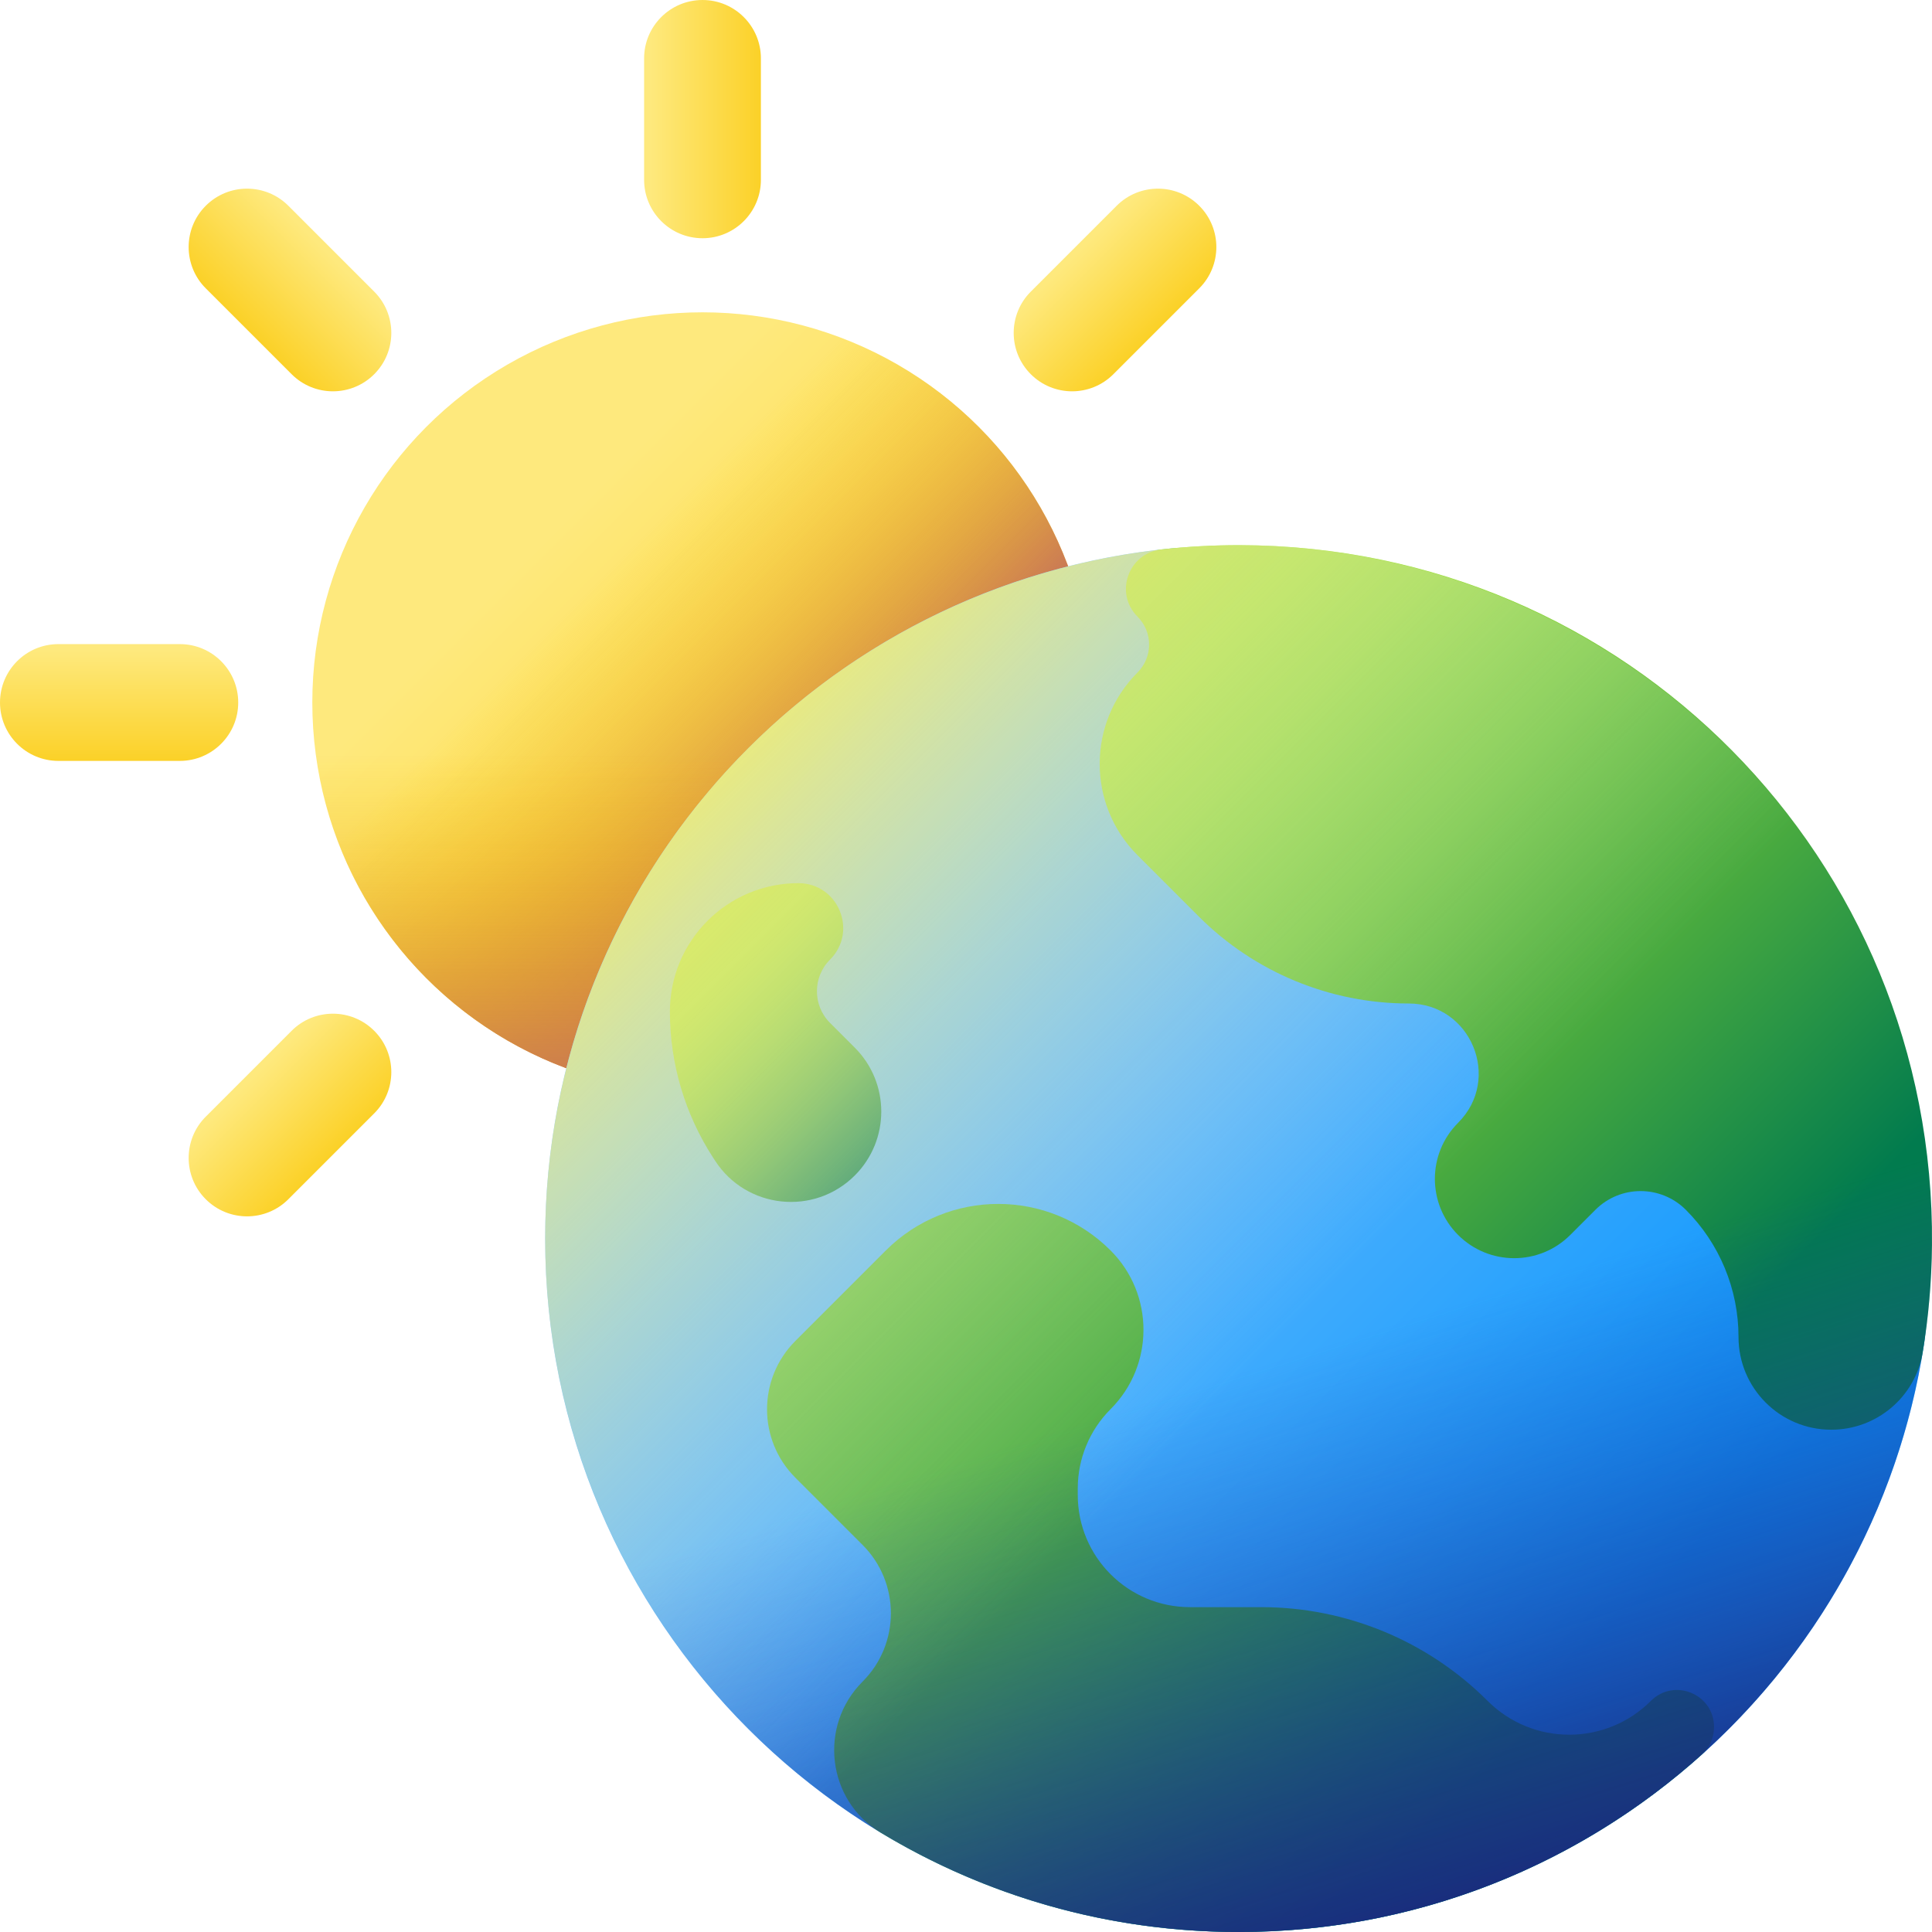 <svg id="Capa_1" enable-background="new 0 0 510 510" height="512" viewBox="0 0 510 510" width="512" xmlns="http://www.w3.org/2000/svg" xmlns:xlink="http://www.w3.org/1999/xlink"><linearGradient id="lg1"><stop offset="0" stop-color="#fee97d"/><stop offset="1" stop-color="#fac600"/></linearGradient><linearGradient id="SVGID_1_" gradientUnits="userSpaceOnUse" x1="142.99" x2="300.702" xlink:href="#lg1" y1="142.99" y2="300.702"/><linearGradient id="lg2"><stop offset="0" stop-color="#fac600" stop-opacity="0"/><stop offset=".69" stop-color="#d68c3d" stop-opacity=".69"/><stop offset="1" stop-color="#c5715a"/></linearGradient><linearGradient id="SVGID_2_" gradientUnits="userSpaceOnUse" x1="155.326" x2="218.581" xlink:href="#lg2" y1="155.326" y2="218.581"/><linearGradient id="SVGID_3_" gradientUnits="userSpaceOnUse" x1="185.443" x2="185.443" xlink:href="#lg2" y1="199.014" y2="299.414"/><linearGradient id="SVGID_4_" gradientUnits="userSpaceOnUse" x1="171.629" x2="214.444" xlink:href="#lg1" y1="31.443" y2="31.443"/><linearGradient id="SVGID_5_" gradientUnits="userSpaceOnUse" x1="171.629" x2="214.444" xlink:href="#lg1" y1="339.443" y2="339.443"/><linearGradient id="SVGID_6_" gradientTransform="matrix(0 1 -1 0 2025.683 -1434.863)" gradientUnits="userSpaceOnUse" x1="1606.492" x2="1649.307" xlink:href="#lg1" y1="1686.24" y2="1686.24"/><linearGradient id="SVGID_7_" gradientTransform="matrix(0 1 -1 0 2025.683 -1434.863)" gradientUnits="userSpaceOnUse" x1="1606.492" x2="1649.307" xlink:href="#lg1" y1="1994.24" y2="1994.24"/><linearGradient id="SVGID_8_" gradientTransform="matrix(.707 .707 -.707 .707 359.942 -2270.591)" gradientUnits="userSpaceOnUse" x1="1599.475" x2="1642.289" xlink:href="#lg1" y1="1706.068" y2="1706.068"/><linearGradient id="SVGID_9_" gradientTransform="matrix(.707 .707 -.707 .707 359.942 -2270.591)" gradientUnits="userSpaceOnUse" x1="1599.475" x2="1642.289" xlink:href="#lg1" y1="2014.068" y2="2014.068"/><linearGradient id="SVGID_10_" gradientTransform="matrix(-.707 .707 -.707 -.707 2612.591 333.942)" gradientUnits="userSpaceOnUse" x1="1597.434" x2="1640.249" xlink:href="#lg1" y1="1667.258" y2="1667.258"/><linearGradient id="SVGID_11_" gradientTransform="matrix(-.707 .707 -.707 -.707 2612.591 333.942)" gradientUnits="userSpaceOnUse" x1="1597.434" x2="1640.249" xlink:href="#lg1" y1="1975.258" y2="1975.258"/><linearGradient id="SVGID_12_" gradientUnits="userSpaceOnUse" x1="197.561" x2="427.462" y1="198.561" y2="428.462"><stop offset="0" stop-color="#a0d4ff"/><stop offset="1" stop-color="#0593fc"/></linearGradient><linearGradient id="lg3"><stop offset="0" stop-color="#a2e62e"/><stop offset=".123" stop-color="#97de30"/><stop offset=".34" stop-color="#79cb36"/><stop offset=".623" stop-color="#4aab3f"/><stop offset=".961" stop-color="#09804c"/><stop offset="1" stop-color="#017b4e"/></linearGradient><linearGradient id="SVGID_13_" gradientUnits="userSpaceOnUse" x1="124.768" x2="367.6" xlink:href="#lg3" y1="250.628" y2="493.46"/><linearGradient id="SVGID_14_" gradientUnits="userSpaceOnUse" x1="324.624" x2="482.924" xlink:href="#lg3" y1="165.624" y2="323.923"/><linearGradient id="SVGID_15_" gradientUnits="userSpaceOnUse" x1="189.987" x2="235.683" xlink:href="#lg3" y1="257.909" y2="303.605"/><linearGradient id="SVGID_16_" gradientUnits="userSpaceOnUse" x1="336.01" x2="382.668" y1="359.523" y2="507.394"><stop offset="0" stop-color="#2740b0" stop-opacity="0"/><stop offset=".315" stop-color="#243ba4" stop-opacity=".315"/><stop offset=".885" stop-color="#1b2d84" stop-opacity=".886"/><stop offset="1" stop-color="#192a7d"/></linearGradient><linearGradient id="SVGID_17_" gradientUnits="userSpaceOnUse" x1="345.5" x2="173.009" y1="345.5" y2="173.01"><stop offset="0" stop-color="#b3dafe" stop-opacity="0"/><stop offset=".38" stop-color="#cee2c1" stop-opacity=".38"/><stop offset="1" stop-color="#fef056"/></linearGradient><g><g><g><circle cx="185.443" cy="185.443" fill="url(#SVGID_1_)" r="103"/><circle cx="185.443" cy="185.443" fill="url(#SVGID_2_)" r="103"/><path d="m185.443 288.443c56.885 0 103-46.115 103-103h-206c0 56.885 46.115 103 103 103z" fill="url(#SVGID_3_)"/></g><g><g><path d="m185.443 62.886c-8.514 0-15.415-6.902-15.415-15.415v-32.056c-.001-8.513 6.901-15.415 15.415-15.415 8.514 0 15.415 6.902 15.415 15.415v32.055c0 8.514-6.902 15.416-15.415 15.416z" fill="url(#SVGID_4_)"/></g><g><path d="m185.443 370.885c-8.514 0-15.415-6.902-15.415-15.415v-32.055c0-8.514 6.902-15.415 15.415-15.415 8.514 0 15.415 6.902 15.415 15.415v32.055c0 8.514-6.902 15.415-15.415 15.415z" fill="url(#SVGID_5_)"/></g></g><g><g><path d="m308 185.443c0-8.514 6.902-15.415 15.415-15.415h32.055c8.514 0 15.415 6.902 15.415 15.415 0 8.514-6.902 15.415-15.415 15.415h-32.055c-8.513 0-15.415-6.902-15.415-15.415z" fill="url(#SVGID_6_)"/></g><g><path d="m0 185.443c0-8.514 6.902-15.415 15.415-15.415h32.055c8.514 0 15.415 6.902 15.415 15.415 0 8.514-6.902 15.415-15.415 15.415h-32.055c-8.513 0-15.415-6.902-15.415-15.415z" fill="url(#SVGID_7_)"/></g></g><g><g><path d="m272.104 98.782c-6.02-6.02-6.02-15.781 0-21.801l22.666-22.666c6.02-6.02 15.78-6.02 21.8 0 6.02 6.02 6.02 15.78 0 21.8l-22.666 22.666c-6.02 6.021-15.78 6.021-21.8.001z" fill="url(#SVGID_8_)"/></g><g><path d="m54.315 316.571c-6.02-6.02-6.02-15.781 0-21.801l22.666-22.666c6.02-6.02 15.78-6.02 21.8 0 6.02 6.02 6.02 15.78 0 21.8l-22.666 22.666c-6.02 6.021-15.78 6.021-21.8.001z" fill="url(#SVGID_9_)"/></g></g><g><g><path d="m272.104 272.104c6.02-6.02 15.78-6.02 21.801 0l22.666 22.666c6.02 6.02 6.02 15.78 0 21.8-6.02 6.02-15.78 6.02-21.8 0l-22.666-22.666c-6.021-6.02-6.021-15.78-.001-21.8z" fill="url(#SVGID_10_)"/></g><g><path d="m54.315 54.315c6.02-6.02 15.781-6.02 21.801 0l22.666 22.666c6.02 6.02 6.02 15.78 0 21.8-6.02 6.02-15.78 6.02-21.8 0l-22.667-22.666c-6.02-6.02-6.02-15.78 0-21.8z" fill="url(#SVGID_11_)"/></g></g></g><g><path d="m508 326.956c0 9.501 1.276 18.833-.119 27.944-13.454 87.828-89.334 155.1-180.926 155.1-101.093 0-183.045-81.952-183.045-183.044 0-95.241 72.738-173.492 165.693-182.233 5.712-.537 11.499 1.188 17.352 1.188 101.093 0 181.045 79.952 181.045 181.045z" fill="url(#SVGID_12_)"/><path d="m227.696 443.906c-11.669 11.669-9.418 31.268 4.705 39.806 27.596 16.684 59.953 26.288 94.554 26.288 47.006 0 89.867-17.725 122.281-46.847 2.059-1.85 3.228-4.493 3.228-7.261 0-8.699-10.517-13.055-16.668-6.904-11.904 11.904-31.204 11.904-43.107 0-15.843-15.843-37.331-24.743-59.736-24.743h-18.841c-16.352 0-29.609-13.256-29.609-29.609v-1.732c0-7.853 3.119-15.384 8.672-20.936 11.563-11.563 11.563-30.31 0-41.873-16.385-16.385-42.95-16.385-59.335 0l-23.885 23.885c-9.967 9.967-9.967 26.127 0 36.094l17.74 17.74c9.968 9.965 9.968 26.125.001 36.092z" fill="url(#SVGID_13_)"/><path d="m371.858 264.896c16.436 0 24.667 19.871 13.045 31.493-8.176 8.176-8.176 21.432 0 29.609 8.176 8.176 21.432 8.176 29.609 0l6.639-6.639c6.591-6.591 17.277-6.591 23.868 0 8.904 8.904 13.906 20.981 13.906 33.573 0 13.518 10.959 24.477 24.477 24.477 11.937 0 22.188-8.6 24.136-20.377 1.529-9.241 2.365-18.716 2.454-28.369.932-101.941-80.764-184.572-182.709-184.751-7.001-.012-13.911.37-20.708 1.124-8.723.968-12.5 11.536-6.294 17.742 4.071 4.071 4.071 10.672 0 14.743-13.322 13.322-13.322 34.921 0 48.243l16.191 16.191c14.689 14.688 34.612 22.941 55.386 22.941z" fill="url(#SVGID_14_)"/><path d="m225.647 310.293c9.315-9.315 9.315-24.416 0-33.731l-6.54-6.54c-4.615-4.615-4.615-12.098 0-16.714 7.445-7.445 2.172-20.175-8.357-20.175-18.731 0-33.915 15.184-33.915 33.915 0 13.702 3.975 27.11 11.442 38.599l.506.779c8.265 12.715 26.141 14.59 36.864 3.867z" fill="url(#SVGID_15_)"/><path d="m510 326.956c0 101.09-81.954 183.044-183.045 183.044-4.96 0-9.877-.194-14.737-.589-80.331-6.396-146.048-64.661-163.656-141.289-3.044-13.229-4.652-27.012-4.652-41.167 0-9.095.66-18.032 1.945-26.768h362.198c1.287 8.737 1.947 17.674 1.947 26.769z" fill="url(#SVGID_16_)"/></g><circle cx="326.956" cy="326.956" fill="url(#SVGID_17_)" r="183.044"/></g></svg>